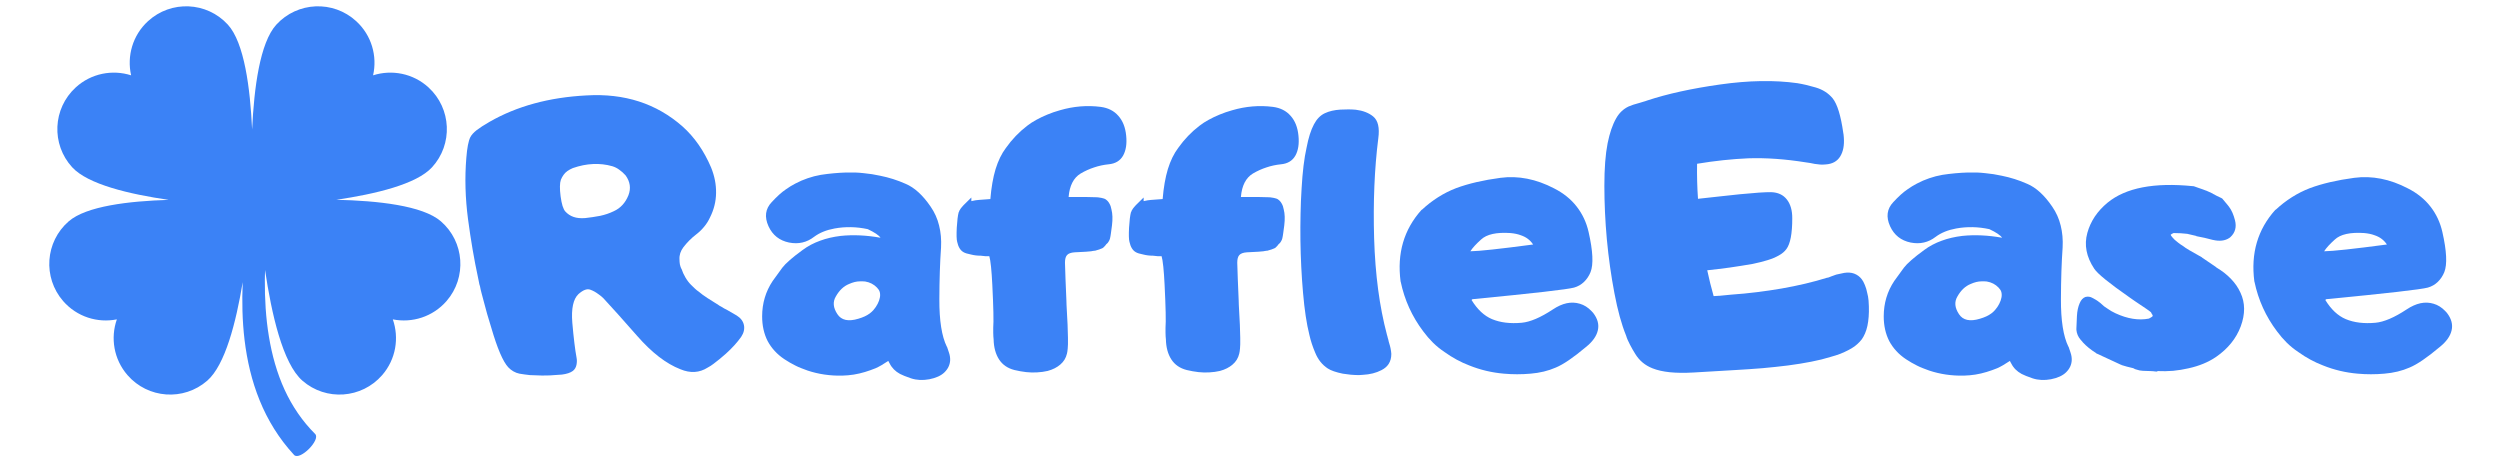 <svg xmlns="http://www.w3.org/2000/svg" xmlns:xlink="http://www.w3.org/1999/xlink" width="400" zoomAndPan="magnify" viewBox="0 0 300 56.25" height="75" preserveAspectRatio="xMidYMid meet" version="1.0"><defs><g/><clipPath id="c078b87dea"><path d="M 5.086 0 L 56 0 L 56 55 L 5.086 55 Z M 5.086 0 " clip-rule="nonzero"/></clipPath></defs><g fill="#3b82f6" fill-opacity="1"><g transform="translate(56.1, 44.528)"><g><path d="M -0.141 -25.578 C -0.047 -26.785 0.113 -27.617 0.344 -28.078 C 0.488 -28.348 0.738 -28.625 1.094 -28.906 C 1.457 -29.188 1.973 -29.52 2.641 -29.906 C 5.922 -31.789 9.801 -32.848 14.281 -33.078 C 18.832 -33.348 22.672 -32.109 25.797 -29.359 C 27.234 -28.078 28.379 -26.43 29.234 -24.422 C 29.648 -23.398 29.848 -22.379 29.828 -21.359 C 29.816 -20.348 29.57 -19.367 29.094 -18.422 C 28.906 -18.016 28.672 -17.645 28.391 -17.312 C 28.117 -16.977 27.805 -16.676 27.453 -16.406 C 26.867 -15.957 26.352 -15.441 25.906 -14.859 C 25.562 -14.398 25.406 -13.914 25.438 -13.406 C 25.438 -13.207 25.453 -13.008 25.484 -12.812 C 25.523 -12.625 25.582 -12.445 25.656 -12.281 L 25.688 -12.281 L 25.688 -12.25 C 25.801 -11.906 25.953 -11.57 26.141 -11.25 C 26.348 -10.895 26.582 -10.586 26.844 -10.328 C 27 -10.172 27.148 -10.023 27.297 -9.891 C 27.441 -9.754 27.598 -9.629 27.766 -9.516 C 28.016 -9.297 28.363 -9.039 28.812 -8.75 C 29.039 -8.594 29.422 -8.352 29.953 -8.031 L 29.969 -8.031 C 30.062 -7.957 30.148 -7.895 30.234 -7.844 C 30.316 -7.789 30.41 -7.738 30.516 -7.688 C 30.609 -7.633 30.703 -7.578 30.797 -7.516 C 30.898 -7.461 31.004 -7.41 31.109 -7.359 C 31.629 -7.066 32.023 -6.836 32.297 -6.672 C 32.785 -6.367 33.078 -5.984 33.172 -5.516 C 33.266 -5.047 33.156 -4.578 32.844 -4.109 C 32.383 -3.453 31.77 -2.773 31 -2.078 C 30.738 -1.848 30.488 -1.633 30.25 -1.438 C 30.008 -1.238 29.77 -1.051 29.531 -0.875 C 29.301 -0.695 29.066 -0.547 28.828 -0.422 C 27.836 0.211 26.742 0.281 25.547 -0.219 C 23.836 -0.883 22.109 -2.219 20.359 -4.219 C 18.672 -6.145 17.32 -7.648 16.312 -8.734 C 16.133 -8.91 15.953 -9.062 15.766 -9.188 C 15.586 -9.32 15.414 -9.438 15.25 -9.531 C 15.082 -9.625 14.91 -9.703 14.734 -9.766 C 14.348 -9.91 13.875 -9.734 13.312 -9.234 C 12.688 -8.641 12.441 -7.492 12.578 -5.797 C 12.66 -4.859 12.742 -4.047 12.828 -3.359 C 12.91 -2.68 12.992 -2.113 13.078 -1.656 C 13.141 -1.363 13.141 -1.062 13.078 -0.75 C 13.016 -0.438 12.867 -0.191 12.641 -0.016 C 12.348 0.203 11.91 0.348 11.328 0.422 C 11.035 0.441 10.727 0.461 10.406 0.484 C 10.082 0.516 9.742 0.531 9.391 0.531 C 9.047 0.539 8.711 0.535 8.391 0.516 C 8.078 0.504 7.773 0.492 7.484 0.484 C 7.273 0.461 7.062 0.438 6.844 0.406 C 6.633 0.383 6.43 0.352 6.234 0.312 C 5.973 0.258 5.727 0.164 5.5 0.031 C 5.27 -0.102 5.066 -0.266 4.891 -0.453 C 4.254 -1.141 3.578 -2.719 2.859 -5.188 C 2.672 -5.781 2.504 -6.332 2.359 -6.844 C 2.223 -7.352 2.098 -7.816 1.984 -8.234 C 1.867 -8.648 1.77 -9.02 1.688 -9.344 C 1.602 -9.664 1.539 -9.941 1.5 -10.172 C 1.469 -10.266 1.441 -10.348 1.422 -10.422 C 1.398 -10.504 1.383 -10.586 1.375 -10.672 C 1.344 -10.848 1.305 -11.023 1.266 -11.203 C 0.797 -13.379 0.395 -15.723 0.062 -18.234 C -0.27 -20.766 -0.336 -23.211 -0.141 -25.578 Z M 17.391 -24.578 C 16.629 -24.797 15.852 -24.883 15.062 -24.844 C 14.281 -24.812 13.473 -24.648 12.641 -24.359 C 12.391 -24.254 12.172 -24.133 11.984 -24 C 11.805 -23.875 11.656 -23.723 11.531 -23.547 C 11.406 -23.379 11.297 -23.18 11.203 -22.953 C 11.066 -22.555 11.055 -21.895 11.172 -20.969 C 11.234 -20.508 11.312 -20.125 11.406 -19.812 C 11.508 -19.508 11.613 -19.297 11.719 -19.172 C 12 -18.859 12.332 -18.633 12.719 -18.5 C 13.102 -18.363 13.57 -18.316 14.125 -18.359 C 14.695 -18.422 15.289 -18.508 15.906 -18.625 C 16.5 -18.75 17.051 -18.938 17.562 -19.188 C 18.363 -19.551 18.945 -20.188 19.312 -21.094 C 19.633 -21.926 19.52 -22.723 18.969 -23.484 C 18.727 -23.754 18.477 -23.977 18.219 -24.156 C 17.969 -24.344 17.691 -24.484 17.391 -24.578 Z M 17.391 -24.578 "/></g></g></g><g fill="#3b82f6" fill-opacity="1"><g transform="translate(90.863, 44.528)"><g><path d="M 9.438 -8.953 C 9.051 -8.305 9.113 -7.598 9.625 -6.828 C 10.102 -6.098 10.941 -5.914 12.141 -6.281 C 12.422 -6.363 12.676 -6.457 12.906 -6.562 C 13.145 -6.676 13.348 -6.797 13.516 -6.922 C 13.68 -7.047 13.828 -7.18 13.953 -7.328 C 14.16 -7.566 14.328 -7.812 14.453 -8.062 C 14.586 -8.32 14.676 -8.57 14.719 -8.812 C 14.75 -8.945 14.758 -9.066 14.75 -9.172 C 14.75 -9.285 14.734 -9.395 14.703 -9.5 C 14.672 -9.602 14.629 -9.691 14.578 -9.766 C 14.523 -9.848 14.457 -9.93 14.375 -10.016 C 14 -10.41 13.523 -10.656 12.953 -10.75 C 12.742 -10.77 12.535 -10.773 12.328 -10.766 C 12.129 -10.766 11.922 -10.738 11.703 -10.688 C 11.484 -10.633 11.258 -10.555 11.031 -10.453 C 10.383 -10.191 9.852 -9.691 9.438 -8.953 Z M 13.266 -17.031 C 11.922 -17.32 10.594 -17.348 9.281 -17.109 C 8.301 -16.93 7.484 -16.598 6.828 -16.109 C 5.953 -15.43 4.953 -15.203 3.828 -15.422 C 2.672 -15.66 1.848 -16.312 1.359 -17.375 C 0.848 -18.5 0.977 -19.469 1.75 -20.281 C 2.375 -20.957 2.941 -21.469 3.453 -21.812 C 3.816 -22.07 4.191 -22.301 4.578 -22.5 C 5.066 -22.758 5.562 -22.973 6.062 -23.141 C 6.57 -23.316 7.098 -23.453 7.641 -23.547 C 8.66 -23.703 9.68 -23.797 10.703 -23.828 C 11.047 -23.836 11.391 -23.836 11.734 -23.828 C 12.078 -23.816 12.422 -23.789 12.766 -23.75 C 13.109 -23.719 13.445 -23.676 13.781 -23.625 C 14.113 -23.57 14.441 -23.508 14.766 -23.438 C 15.816 -23.227 16.832 -22.906 17.812 -22.469 C 18.875 -22.02 19.875 -21.109 20.812 -19.734 C 21.289 -19.047 21.629 -18.289 21.828 -17.469 C 22.035 -16.645 22.113 -15.766 22.062 -14.828 C 21.938 -13.078 21.867 -11.008 21.859 -8.625 C 21.848 -6.07 22.145 -4.176 22.75 -2.938 L 22.781 -2.906 L 22.797 -2.859 C 22.867 -2.66 22.941 -2.441 23.016 -2.203 C 23.117 -1.91 23.164 -1.613 23.156 -1.312 C 23.133 -0.758 22.906 -0.27 22.469 0.156 C 22.062 0.551 21.457 0.828 20.656 0.984 C 19.863 1.129 19.133 1.094 18.469 0.875 C 17.852 0.664 17.41 0.488 17.141 0.344 C 16.578 0.039 16.16 -0.379 15.891 -0.922 C 15.859 -0.961 15.832 -1.008 15.812 -1.062 C 15.789 -1.113 15.766 -1.164 15.734 -1.219 C 15.16 -0.832 14.656 -0.539 14.219 -0.344 C 13.801 -0.176 13.375 -0.023 12.938 0.109 C 12.5 0.242 12.051 0.348 11.594 0.422 C 11.145 0.492 10.68 0.535 10.203 0.547 C 8.742 0.578 7.359 0.375 6.047 -0.062 C 5.797 -0.156 5.547 -0.25 5.297 -0.344 C 5.055 -0.438 4.82 -0.539 4.594 -0.656 C 4.363 -0.77 4.141 -0.891 3.922 -1.016 C 3.703 -1.141 3.484 -1.273 3.266 -1.422 C 2.391 -2.004 1.719 -2.734 1.25 -3.609 C 0.812 -4.473 0.594 -5.457 0.594 -6.562 C 0.594 -8.133 1.016 -9.551 1.859 -10.812 C 2.285 -11.395 2.672 -11.926 3.016 -12.406 C 3.41 -12.926 4.223 -13.633 5.453 -14.531 C 6.086 -15 6.785 -15.367 7.547 -15.641 C 8.305 -15.922 9.129 -16.113 10.016 -16.219 C 11.523 -16.375 13.117 -16.301 14.797 -16 C 14.598 -16.301 14.086 -16.645 13.266 -17.031 Z M 13.266 -17.031 "/></g></g></g><g fill="#3b82f6" fill-opacity="1"><g transform="translate(114.25, 44.528)"><g><path d="M 13.547 -13 C 13.578 -11.875 13.633 -10.359 13.719 -8.453 C 13.719 -8.328 13.723 -8.156 13.734 -7.938 C 13.797 -6.844 13.836 -6.055 13.859 -5.578 C 13.879 -5.098 13.895 -4.562 13.906 -3.969 C 13.914 -3.375 13.906 -2.945 13.875 -2.688 C 13.852 -2.426 13.82 -2.223 13.781 -2.078 C 13.656 -1.555 13.391 -1.125 12.984 -0.781 C 12.586 -0.438 12.082 -0.18 11.469 -0.016 C 11.07 0.078 10.656 0.133 10.219 0.156 C 9.789 0.188 9.348 0.176 8.891 0.125 C 8.43 0.07 7.961 -0.008 7.484 -0.125 C 6.672 -0.332 6.055 -0.754 5.641 -1.391 C 5.223 -2.035 5.004 -2.844 4.984 -3.812 C 4.973 -3.906 4.961 -4.02 4.953 -4.156 C 4.941 -4.289 4.938 -4.441 4.938 -4.609 C 4.938 -4.773 4.938 -4.969 4.938 -5.188 L 4.938 -5.203 C 5 -5.961 4.961 -7.676 4.828 -10.344 C 4.785 -11.207 4.734 -11.938 4.672 -12.531 C 4.609 -13.133 4.539 -13.551 4.469 -13.781 C 4.156 -13.77 3.812 -13.789 3.438 -13.844 C 3.031 -13.844 2.645 -13.891 2.281 -13.984 C 1.852 -14.066 1.551 -14.16 1.375 -14.266 C 1 -14.473 0.742 -14.891 0.609 -15.516 C 0.535 -15.785 0.52 -16.348 0.562 -17.203 C 0.613 -18.055 0.688 -18.66 0.781 -19.016 L 0.781 -19.031 L 0.812 -19.078 C 0.844 -19.141 0.863 -19.191 0.875 -19.234 C 0.883 -19.273 0.906 -19.312 0.938 -19.344 C 0.969 -19.414 1.039 -19.52 1.156 -19.656 C 1.219 -19.727 1.289 -19.812 1.375 -19.906 L 2.312 -20.828 L 2.312 -20.391 C 2.406 -20.422 2.504 -20.441 2.609 -20.453 C 2.754 -20.504 3.414 -20.566 4.594 -20.641 C 4.707 -22.023 4.914 -23.223 5.219 -24.234 C 5.531 -25.242 5.941 -26.086 6.453 -26.766 C 7.18 -27.797 8.035 -28.688 9.016 -29.438 C 9.348 -29.695 9.719 -29.938 10.125 -30.156 C 10.539 -30.383 10.977 -30.594 11.438 -30.781 C 11.906 -30.977 12.406 -31.148 12.938 -31.297 C 14.562 -31.773 16.191 -31.91 17.828 -31.703 C 18.723 -31.586 19.43 -31.227 19.953 -30.625 C 20.484 -30.031 20.797 -29.238 20.891 -28.25 C 20.992 -27.27 20.867 -26.469 20.516 -25.844 C 20.16 -25.227 19.582 -24.883 18.781 -24.812 C 18.176 -24.75 17.598 -24.625 17.047 -24.438 C 16.492 -24.258 15.953 -24.016 15.422 -23.703 C 14.578 -23.191 14.098 -22.254 13.984 -20.891 C 14.285 -20.891 14.633 -20.891 15.031 -20.891 C 15.426 -20.891 15.727 -20.891 15.938 -20.891 C 16.145 -20.891 16.379 -20.883 16.641 -20.875 C 16.91 -20.875 17.117 -20.867 17.266 -20.859 C 17.422 -20.859 17.578 -20.844 17.734 -20.812 C 17.891 -20.789 18.016 -20.766 18.109 -20.734 C 18.211 -20.711 18.301 -20.68 18.375 -20.641 C 18.594 -20.504 18.758 -20.328 18.875 -20.109 C 19 -19.898 19.082 -19.66 19.125 -19.391 C 19.258 -18.879 19.281 -18.242 19.188 -17.484 C 19.145 -17.109 19.102 -16.797 19.062 -16.547 C 19.031 -16.297 18.992 -16.086 18.953 -15.922 C 18.93 -15.848 18.91 -15.785 18.891 -15.734 C 18.867 -15.691 18.832 -15.625 18.781 -15.531 C 18.727 -15.426 18.641 -15.328 18.516 -15.234 L 18.359 -15.031 L 18.344 -15.031 L 18.344 -15.016 L 18.141 -14.812 L 18.047 -14.75 L 17.938 -14.703 C 17.863 -14.672 17.77 -14.633 17.656 -14.594 L 17.641 -14.578 L 17.609 -14.578 C 17.453 -14.523 17.297 -14.477 17.141 -14.438 L 17.047 -14.438 C 17.016 -14.438 16.984 -14.43 16.953 -14.422 C 16.93 -14.422 16.895 -14.414 16.844 -14.406 C 16.789 -14.395 16.738 -14.383 16.688 -14.375 C 16.52 -14.344 15.859 -14.301 14.703 -14.25 C 14.266 -14.219 13.961 -14.109 13.797 -13.922 C 13.629 -13.742 13.547 -13.438 13.547 -13 Z M 13.547 -13 "/></g></g></g><g fill="#3b82f6" fill-opacity="1"><g transform="translate(134.924, 44.528)"><g><path d="M 13.547 -13 C 13.578 -11.875 13.633 -10.359 13.719 -8.453 C 13.719 -8.328 13.723 -8.156 13.734 -7.938 C 13.797 -6.844 13.836 -6.055 13.859 -5.578 C 13.879 -5.098 13.895 -4.562 13.906 -3.969 C 13.914 -3.375 13.906 -2.945 13.875 -2.688 C 13.852 -2.426 13.82 -2.223 13.781 -2.078 C 13.656 -1.555 13.391 -1.125 12.984 -0.781 C 12.586 -0.438 12.082 -0.18 11.469 -0.016 C 11.07 0.078 10.656 0.133 10.219 0.156 C 9.789 0.188 9.348 0.176 8.891 0.125 C 8.43 0.07 7.961 -0.008 7.484 -0.125 C 6.672 -0.332 6.055 -0.754 5.641 -1.391 C 5.223 -2.035 5.004 -2.844 4.984 -3.812 C 4.973 -3.906 4.961 -4.02 4.953 -4.156 C 4.941 -4.289 4.938 -4.441 4.938 -4.609 C 4.938 -4.773 4.938 -4.969 4.938 -5.188 L 4.938 -5.203 C 5 -5.961 4.961 -7.676 4.828 -10.344 C 4.785 -11.207 4.734 -11.938 4.672 -12.531 C 4.609 -13.133 4.539 -13.551 4.469 -13.781 C 4.156 -13.77 3.812 -13.789 3.438 -13.844 C 3.031 -13.844 2.645 -13.891 2.281 -13.984 C 1.852 -14.066 1.551 -14.16 1.375 -14.266 C 1 -14.473 0.742 -14.891 0.609 -15.516 C 0.535 -15.785 0.52 -16.348 0.562 -17.203 C 0.613 -18.055 0.688 -18.66 0.781 -19.016 L 0.781 -19.031 L 0.812 -19.078 C 0.844 -19.141 0.863 -19.191 0.875 -19.234 C 0.883 -19.273 0.906 -19.312 0.938 -19.344 C 0.969 -19.414 1.039 -19.52 1.156 -19.656 C 1.219 -19.727 1.289 -19.812 1.375 -19.906 L 2.312 -20.828 L 2.312 -20.391 C 2.406 -20.422 2.504 -20.441 2.609 -20.453 C 2.754 -20.504 3.414 -20.566 4.594 -20.641 C 4.707 -22.023 4.914 -23.223 5.219 -24.234 C 5.531 -25.242 5.941 -26.086 6.453 -26.766 C 7.18 -27.797 8.035 -28.688 9.016 -29.438 C 9.348 -29.695 9.719 -29.938 10.125 -30.156 C 10.539 -30.383 10.977 -30.594 11.438 -30.781 C 11.906 -30.977 12.406 -31.148 12.938 -31.297 C 14.562 -31.773 16.191 -31.91 17.828 -31.703 C 18.723 -31.586 19.43 -31.227 19.953 -30.625 C 20.484 -30.031 20.797 -29.238 20.891 -28.25 C 20.992 -27.27 20.867 -26.469 20.516 -25.844 C 20.16 -25.227 19.582 -24.883 18.781 -24.812 C 18.176 -24.75 17.598 -24.625 17.047 -24.438 C 16.492 -24.258 15.953 -24.016 15.422 -23.703 C 14.578 -23.191 14.098 -22.254 13.984 -20.891 C 14.285 -20.891 14.633 -20.891 15.031 -20.891 C 15.426 -20.891 15.727 -20.891 15.938 -20.891 C 16.145 -20.891 16.379 -20.883 16.641 -20.875 C 16.91 -20.875 17.117 -20.867 17.266 -20.859 C 17.422 -20.859 17.578 -20.844 17.734 -20.812 C 17.891 -20.789 18.016 -20.766 18.109 -20.734 C 18.211 -20.711 18.301 -20.68 18.375 -20.641 C 18.594 -20.504 18.758 -20.328 18.875 -20.109 C 19 -19.898 19.082 -19.66 19.125 -19.391 C 19.258 -18.879 19.281 -18.242 19.188 -17.484 C 19.145 -17.109 19.102 -16.797 19.062 -16.547 C 19.031 -16.297 18.992 -16.086 18.953 -15.922 C 18.93 -15.848 18.91 -15.785 18.891 -15.734 C 18.867 -15.691 18.832 -15.625 18.781 -15.531 C 18.727 -15.426 18.641 -15.328 18.516 -15.234 L 18.359 -15.031 L 18.344 -15.031 L 18.344 -15.016 L 18.141 -14.812 L 18.047 -14.75 L 17.938 -14.703 C 17.863 -14.672 17.77 -14.633 17.656 -14.594 L 17.641 -14.578 L 17.609 -14.578 C 17.453 -14.523 17.297 -14.477 17.141 -14.438 L 17.047 -14.438 C 17.016 -14.438 16.984 -14.43 16.953 -14.422 C 16.93 -14.422 16.895 -14.414 16.844 -14.406 C 16.789 -14.395 16.738 -14.383 16.688 -14.375 C 16.52 -14.344 15.859 -14.301 14.703 -14.25 C 14.266 -14.219 13.961 -14.109 13.797 -13.922 C 13.629 -13.742 13.547 -13.438 13.547 -13 Z M 13.547 -13 "/></g></g></g><g fill="#3b82f6" fill-opacity="1"><g transform="translate(155.598, 44.528)"><g><path d="M 9.797 -27.922 C 9.336 -24.285 9.172 -20.285 9.297 -15.922 C 9.43 -11.566 9.941 -7.723 10.828 -4.391 L 10.828 -4.375 C 10.848 -4.312 10.867 -4.242 10.891 -4.172 C 10.91 -4.098 10.926 -4.031 10.938 -3.969 C 10.957 -3.906 10.977 -3.836 11 -3.766 C 11.02 -3.691 11.035 -3.617 11.047 -3.547 C 11.066 -3.473 11.086 -3.398 11.109 -3.328 C 11.242 -2.922 11.328 -2.504 11.359 -2.078 L 11.359 -2.031 C 11.359 -1.145 10.961 -0.504 10.172 -0.109 C 9.535 0.223 8.789 0.41 7.938 0.453 C 7.781 0.473 7.617 0.484 7.453 0.484 C 7.297 0.484 7.133 0.477 6.969 0.469 C 6.812 0.457 6.656 0.445 6.5 0.438 C 6.344 0.426 6.18 0.406 6.016 0.375 C 5.859 0.352 5.695 0.332 5.531 0.312 C 4.719 0.145 4.117 -0.062 3.734 -0.312 C 3.066 -0.75 2.566 -1.375 2.234 -2.188 C 1.922 -2.914 1.688 -3.629 1.531 -4.328 C 1.195 -5.66 0.941 -7.348 0.766 -9.391 C 0.586 -11.43 0.484 -13.531 0.453 -15.688 C 0.441 -16.77 0.445 -17.832 0.469 -18.875 C 0.488 -19.914 0.531 -20.93 0.594 -21.922 C 0.707 -23.922 0.906 -25.547 1.188 -26.797 C 1.414 -27.992 1.711 -28.93 2.078 -29.609 C 2.41 -30.242 2.844 -30.688 3.375 -30.938 C 3.906 -31.188 4.531 -31.332 5.25 -31.375 C 5.938 -31.414 6.555 -31.41 7.109 -31.359 C 7.953 -31.254 8.641 -30.988 9.172 -30.562 C 9.766 -30.082 9.973 -29.203 9.797 -27.922 Z M 9.797 -27.922 "/></g></g></g><g fill="#3b82f6" fill-opacity="1"><g transform="translate(167.194, 44.528)"><g><path d="M 9.5 -8.625 C 9.457 -8.594 9.43 -8.57 9.422 -8.562 C 9.41 -8.562 9.398 -8.551 9.391 -8.531 C 10.086 -7.395 10.906 -6.629 11.844 -6.234 C 12.844 -5.816 14.031 -5.672 15.406 -5.797 C 16.426 -5.891 17.672 -6.422 19.141 -7.391 C 19.711 -7.773 20.27 -8.023 20.812 -8.141 C 21.352 -8.254 21.879 -8.234 22.391 -8.078 C 22.898 -7.93 23.363 -7.641 23.781 -7.203 C 23.852 -7.129 23.922 -7.055 23.984 -6.984 C 24.523 -6.285 24.711 -5.586 24.547 -4.891 C 24.391 -4.191 23.914 -3.523 23.125 -2.891 C 21.613 -1.617 20.406 -0.797 19.5 -0.422 C 18.594 -0.023 17.582 0.219 16.469 0.312 C 15.395 0.406 14.332 0.406 13.281 0.312 C 11.832 0.188 10.445 -0.141 9.125 -0.672 C 8.094 -1.066 7.102 -1.602 6.156 -2.281 C 5.656 -2.613 5.191 -2.988 4.766 -3.406 C 4.348 -3.82 3.957 -4.273 3.594 -4.766 C 2.25 -6.547 1.348 -8.531 0.891 -10.719 L 0.875 -10.75 L 0.875 -10.766 C 0.438 -14.129 1.273 -16.988 3.391 -19.344 L 3.406 -19.359 L 3.438 -19.359 C 4.051 -19.93 4.695 -20.43 5.375 -20.859 C 6.062 -21.297 6.785 -21.66 7.547 -21.953 C 9.035 -22.504 10.805 -22.914 12.859 -23.188 C 14.992 -23.469 17.141 -23.047 19.297 -21.922 C 20.41 -21.359 21.312 -20.633 22 -19.75 C 22.695 -18.863 23.176 -17.844 23.438 -16.688 C 23.957 -14.406 24.035 -12.801 23.672 -11.875 C 23.484 -11.414 23.223 -11.023 22.891 -10.703 C 22.555 -10.379 22.156 -10.148 21.688 -10.016 C 20.883 -9.797 16.82 -9.332 9.5 -8.625 Z M 14.062 -16.562 C 12.383 -16.676 11.207 -16.414 10.531 -15.781 C 9.926 -15.238 9.5 -14.77 9.25 -14.375 C 10.258 -14.383 12.77 -14.656 16.781 -15.188 C 16.602 -15.457 16.395 -15.68 16.156 -15.859 C 15.914 -16.047 15.617 -16.195 15.266 -16.312 C 14.922 -16.438 14.52 -16.52 14.062 -16.562 Z M 14.062 -16.562 "/></g></g></g><g fill="#3b82f6" fill-opacity="1"><g transform="translate(192.462, 44.528)"><g><path d="M 2.969 -31.75 C 3.332 -31.906 3.723 -32.035 4.141 -32.141 C 4.211 -32.16 4.285 -32.18 4.359 -32.203 C 4.43 -32.223 4.5 -32.242 4.562 -32.266 C 4.625 -32.285 4.691 -32.305 4.766 -32.328 C 4.836 -32.348 4.91 -32.367 4.984 -32.391 C 5.055 -32.41 5.129 -32.438 5.203 -32.469 C 7.629 -33.27 10.547 -33.91 13.953 -34.391 C 17.391 -34.879 20.477 -34.93 23.219 -34.547 C 23.926 -34.43 24.66 -34.258 25.422 -34.031 C 26.266 -33.781 26.941 -33.348 27.453 -32.734 C 28.016 -32.035 28.441 -30.645 28.734 -28.562 C 28.742 -28.5 28.754 -28.438 28.766 -28.375 C 28.773 -28.32 28.781 -28.266 28.781 -28.203 C 28.789 -28.148 28.797 -28.094 28.797 -28.031 C 28.867 -27.094 28.723 -26.332 28.359 -25.75 C 27.992 -25.164 27.414 -24.848 26.625 -24.797 C 26.406 -24.773 26.188 -24.77 25.969 -24.781 C 25.75 -24.801 25.531 -24.828 25.312 -24.859 C 25.125 -24.898 24.938 -24.938 24.75 -24.969 C 24.57 -25 24.395 -25.023 24.219 -25.047 C 21.758 -25.441 19.461 -25.602 17.328 -25.531 C 15.348 -25.445 13.301 -25.227 11.188 -24.875 C 11.164 -23.414 11.203 -22.016 11.297 -20.672 C 12.18 -20.773 13.035 -20.867 13.859 -20.953 C 14.68 -21.047 15.504 -21.133 16.328 -21.219 C 18.117 -21.395 19.363 -21.477 20.062 -21.469 C 20.895 -21.445 21.531 -21.148 21.969 -20.578 C 22.406 -20.016 22.617 -19.258 22.609 -18.312 C 22.609 -16.488 22.375 -15.266 21.906 -14.641 C 21.695 -14.348 21.395 -14.094 21 -13.875 C 20.613 -13.656 20.164 -13.469 19.656 -13.312 C 19.156 -13.156 18.555 -13.004 17.859 -12.859 C 16.953 -12.703 16.035 -12.555 15.109 -12.422 C 14.191 -12.297 13.289 -12.188 12.406 -12.094 C 12.625 -11.062 12.879 -10.031 13.172 -9 C 13.234 -9 13.285 -9 13.328 -9 C 13.367 -9.008 13.41 -9.016 13.453 -9.016 C 13.492 -9.016 13.535 -9.016 13.578 -9.016 C 13.629 -9.023 13.676 -9.031 13.719 -9.031 C 13.758 -9.031 13.801 -9.031 13.844 -9.031 C 14.27 -9.082 14.754 -9.129 15.297 -9.172 C 16.328 -9.242 17.348 -9.344 18.359 -9.469 C 19.367 -9.594 20.359 -9.738 21.328 -9.906 C 23.297 -10.25 25.117 -10.68 26.797 -11.203 L 26.828 -11.203 C 26.867 -11.211 26.914 -11.223 26.969 -11.234 C 27.02 -11.254 27.07 -11.273 27.125 -11.297 C 27.188 -11.316 27.238 -11.336 27.281 -11.359 C 27.488 -11.441 27.691 -11.516 27.891 -11.578 C 28.129 -11.629 28.348 -11.676 28.547 -11.719 C 28.742 -11.77 28.938 -11.801 29.125 -11.812 C 29.562 -11.844 29.953 -11.766 30.297 -11.578 C 30.648 -11.391 30.93 -11.102 31.141 -10.719 C 31.211 -10.594 31.273 -10.457 31.328 -10.312 C 31.391 -10.164 31.441 -10.02 31.484 -9.875 C 31.523 -9.727 31.562 -9.578 31.594 -9.422 C 31.633 -9.266 31.672 -9.102 31.703 -8.938 C 31.734 -8.781 31.754 -8.617 31.766 -8.453 C 31.836 -7.516 31.82 -6.68 31.719 -5.953 C 31.625 -5.234 31.43 -4.617 31.141 -4.109 C 31.023 -3.891 30.875 -3.688 30.688 -3.5 C 30.508 -3.312 30.312 -3.133 30.094 -2.969 C 29.875 -2.812 29.625 -2.66 29.344 -2.516 C 29.062 -2.367 28.742 -2.223 28.391 -2.078 C 28.035 -1.941 27.629 -1.812 27.172 -1.688 C 26.504 -1.477 25.742 -1.289 24.891 -1.125 C 24.047 -0.957 23.113 -0.805 22.094 -0.672 C 21.094 -0.547 20.066 -0.438 19.016 -0.344 C 17.961 -0.258 16.895 -0.188 15.812 -0.125 C 14.531 -0.039 12.848 0.055 10.766 0.172 C 9.68 0.234 8.734 0.223 7.922 0.141 C 7.109 0.055 6.414 -0.098 5.844 -0.328 C 4.945 -0.68 4.254 -1.258 3.766 -2.062 C 3.648 -2.25 3.539 -2.43 3.438 -2.609 C 3.332 -2.797 3.234 -2.977 3.141 -3.156 C 3.047 -3.344 2.957 -3.523 2.875 -3.703 C 2.789 -3.891 2.723 -4.07 2.672 -4.25 C 2.129 -5.57 1.66 -7.273 1.266 -9.359 C 0.867 -11.453 0.566 -13.602 0.359 -15.812 C 0.16 -18.02 0.062 -20.16 0.062 -22.234 C 0.062 -24.316 0.191 -26.02 0.453 -27.344 C 0.703 -28.57 1.039 -29.562 1.469 -30.312 C 1.832 -30.969 2.332 -31.445 2.969 -31.75 Z M 2.969 -31.75 "/></g></g></g><g fill="#3b82f6" fill-opacity="1"><g transform="translate(225.453, 44.528)"><g><path d="M 9.438 -8.953 C 9.051 -8.305 9.113 -7.598 9.625 -6.828 C 10.102 -6.098 10.941 -5.914 12.141 -6.281 C 12.422 -6.363 12.676 -6.457 12.906 -6.562 C 13.145 -6.676 13.348 -6.797 13.516 -6.922 C 13.68 -7.047 13.828 -7.18 13.953 -7.328 C 14.16 -7.566 14.328 -7.812 14.453 -8.062 C 14.586 -8.32 14.676 -8.57 14.719 -8.812 C 14.75 -8.945 14.758 -9.066 14.75 -9.172 C 14.75 -9.285 14.734 -9.395 14.703 -9.5 C 14.672 -9.602 14.629 -9.691 14.578 -9.766 C 14.523 -9.848 14.457 -9.93 14.375 -10.016 C 14 -10.41 13.523 -10.656 12.953 -10.75 C 12.742 -10.77 12.535 -10.773 12.328 -10.766 C 12.129 -10.766 11.922 -10.738 11.703 -10.688 C 11.484 -10.633 11.258 -10.555 11.031 -10.453 C 10.383 -10.191 9.852 -9.691 9.438 -8.953 Z M 13.266 -17.031 C 11.922 -17.32 10.594 -17.348 9.281 -17.109 C 8.301 -16.93 7.484 -16.598 6.828 -16.109 C 5.953 -15.43 4.953 -15.203 3.828 -15.422 C 2.672 -15.66 1.848 -16.312 1.359 -17.375 C 0.848 -18.5 0.977 -19.469 1.75 -20.281 C 2.375 -20.957 2.941 -21.469 3.453 -21.812 C 3.816 -22.07 4.191 -22.301 4.578 -22.5 C 5.066 -22.758 5.562 -22.973 6.062 -23.141 C 6.57 -23.316 7.098 -23.453 7.641 -23.547 C 8.66 -23.703 9.68 -23.797 10.703 -23.828 C 11.047 -23.836 11.391 -23.836 11.734 -23.828 C 12.078 -23.816 12.422 -23.789 12.766 -23.75 C 13.109 -23.719 13.445 -23.676 13.781 -23.625 C 14.113 -23.57 14.441 -23.508 14.766 -23.438 C 15.816 -23.227 16.832 -22.906 17.812 -22.469 C 18.875 -22.02 19.875 -21.109 20.812 -19.734 C 21.289 -19.047 21.629 -18.289 21.828 -17.469 C 22.035 -16.645 22.113 -15.766 22.062 -14.828 C 21.938 -13.078 21.867 -11.008 21.859 -8.625 C 21.848 -6.07 22.145 -4.176 22.75 -2.938 L 22.781 -2.906 L 22.797 -2.859 C 22.867 -2.66 22.941 -2.441 23.016 -2.203 C 23.117 -1.91 23.164 -1.613 23.156 -1.312 C 23.133 -0.758 22.906 -0.27 22.469 0.156 C 22.062 0.551 21.457 0.828 20.656 0.984 C 19.863 1.129 19.133 1.094 18.469 0.875 C 17.852 0.664 17.41 0.488 17.141 0.344 C 16.578 0.039 16.16 -0.379 15.891 -0.922 C 15.859 -0.961 15.832 -1.008 15.812 -1.062 C 15.789 -1.113 15.766 -1.164 15.734 -1.219 C 15.16 -0.832 14.656 -0.539 14.219 -0.344 C 13.801 -0.176 13.375 -0.023 12.938 0.109 C 12.5 0.242 12.051 0.348 11.594 0.422 C 11.145 0.492 10.68 0.535 10.203 0.547 C 8.742 0.578 7.359 0.375 6.047 -0.062 C 5.797 -0.156 5.547 -0.25 5.297 -0.344 C 5.055 -0.438 4.82 -0.539 4.594 -0.656 C 4.363 -0.77 4.141 -0.891 3.922 -1.016 C 3.703 -1.141 3.484 -1.273 3.266 -1.422 C 2.391 -2.004 1.719 -2.734 1.25 -3.609 C 0.812 -4.473 0.594 -5.457 0.594 -6.562 C 0.594 -8.133 1.016 -9.551 1.859 -10.812 C 2.285 -11.395 2.672 -11.926 3.016 -12.406 C 3.41 -12.926 4.223 -13.633 5.453 -14.531 C 6.086 -15 6.785 -15.367 7.547 -15.641 C 8.305 -15.922 9.129 -16.113 10.016 -16.219 C 11.523 -16.375 13.117 -16.301 14.797 -16 C 14.598 -16.301 14.086 -16.645 13.266 -17.031 Z M 13.266 -17.031 "/></g></g></g><g fill="#3b82f6" fill-opacity="1"><g transform="translate(248.84, 44.528)"><g><path d="M 1.078 -3.484 L 0.828 -3.766 C 0.535 -4.109 0.367 -4.5 0.328 -4.938 L 0.328 -5.125 C 0.336 -5.531 0.359 -6.02 0.391 -6.594 C 0.422 -7.195 0.531 -7.711 0.719 -8.141 C 0.883 -8.535 1.113 -8.785 1.406 -8.891 C 1.562 -8.93 1.703 -8.941 1.828 -8.922 C 1.953 -8.91 2.07 -8.875 2.188 -8.812 C 2.363 -8.727 2.523 -8.641 2.672 -8.547 C 2.828 -8.453 2.973 -8.348 3.109 -8.234 L 3.125 -8.234 L 3.234 -8.141 C 3.379 -8.004 3.52 -7.879 3.656 -7.766 C 3.801 -7.66 3.945 -7.562 4.094 -7.469 C 4.238 -7.375 4.383 -7.281 4.531 -7.188 C 4.676 -7.102 4.836 -7.02 5.016 -6.938 C 6.453 -6.27 7.789 -6.055 9.031 -6.297 C 9.102 -6.328 9.188 -6.375 9.281 -6.438 C 9.406 -6.508 9.473 -6.566 9.484 -6.609 C 9.492 -6.648 9.477 -6.707 9.438 -6.781 C 9.414 -6.801 9.395 -6.82 9.375 -6.844 C 9.363 -6.875 9.352 -6.895 9.344 -6.906 C 9.344 -6.926 9.344 -6.941 9.344 -6.953 C 9.332 -6.984 9.301 -7.023 9.25 -7.078 C 9.195 -7.129 9.125 -7.188 9.031 -7.25 C 8.938 -7.32 8.832 -7.395 8.719 -7.469 C 8.613 -7.539 8.484 -7.629 8.328 -7.734 C 8.172 -7.848 8.016 -7.953 7.859 -8.047 C 7.711 -8.148 7.535 -8.27 7.328 -8.406 C 7.129 -8.551 6.941 -8.68 6.766 -8.797 C 4.297 -10.516 2.863 -11.676 2.469 -12.281 C 1.52 -13.707 1.242 -15.141 1.641 -16.578 C 1.828 -17.266 2.125 -17.914 2.531 -18.531 C 2.945 -19.145 3.457 -19.703 4.062 -20.203 C 6.238 -21.992 9.656 -22.656 14.312 -22.188 L 14.375 -22.188 L 14.438 -22.172 C 14.613 -22.109 14.789 -22.047 14.969 -21.984 C 15.145 -21.93 15.312 -21.875 15.469 -21.812 C 15.625 -21.758 15.773 -21.703 15.922 -21.641 L 15.953 -21.641 L 15.969 -21.625 C 16.039 -21.594 16.133 -21.551 16.25 -21.5 C 16.375 -21.445 16.508 -21.383 16.656 -21.312 L 16.688 -21.297 L 16.719 -21.266 C 17 -21.109 17.332 -20.941 17.719 -20.766 L 17.828 -20.703 L 17.906 -20.609 L 18.469 -19.938 C 18.539 -19.863 18.598 -19.789 18.641 -19.719 C 18.805 -19.5 18.945 -19.254 19.062 -18.984 C 19.176 -18.723 19.273 -18.426 19.359 -18.094 C 19.566 -17.281 19.383 -16.609 18.812 -16.078 L 18.672 -15.969 C 18.16 -15.633 17.516 -15.555 16.734 -15.734 L 16.719 -15.734 C 16.039 -15.922 15.375 -16.07 14.719 -16.188 L 14.719 -16.219 L 14.703 -16.219 L 13.625 -16.469 C 13.113 -16.531 12.566 -16.562 11.984 -16.562 C 11.816 -16.488 11.703 -16.422 11.641 -16.359 C 11.641 -16.336 11.656 -16.301 11.688 -16.25 C 11.727 -16.195 11.785 -16.125 11.859 -16.031 C 11.93 -15.945 12.02 -15.852 12.125 -15.75 C 12.238 -15.645 12.383 -15.523 12.562 -15.391 C 12.738 -15.254 12.938 -15.117 13.156 -14.984 L 13.172 -14.969 L 13.219 -14.938 C 13.375 -14.789 14.094 -14.363 15.375 -13.656 L 15.422 -13.609 L 17.031 -12.516 L 17.141 -12.422 C 17.836 -12.004 18.422 -11.547 18.891 -11.047 C 19.367 -10.555 19.742 -10.008 20.016 -9.406 C 20.586 -8.195 20.598 -6.848 20.047 -5.359 C 19.504 -3.91 18.52 -2.691 17.094 -1.703 C 16.164 -1.066 15.055 -0.609 13.766 -0.328 C 13.18 -0.191 12.57 -0.094 11.938 -0.031 C 11.312 0.02 10.688 0.031 10.062 0 L 10.016 0.062 L 9.766 0.047 C 9.641 0.023 9.453 0.008 9.203 0 C 8.961 -0.008 8.797 -0.016 8.703 -0.016 C 8.609 -0.016 8.473 -0.02 8.297 -0.031 C 8.117 -0.051 7.988 -0.066 7.906 -0.078 C 7.832 -0.098 7.738 -0.125 7.625 -0.156 C 7.52 -0.188 7.43 -0.211 7.359 -0.234 C 7.285 -0.266 7.219 -0.301 7.156 -0.344 C 6.602 -0.469 6.133 -0.594 5.75 -0.719 L 5.734 -0.75 L 5.688 -0.75 L 2.719 -2.125 L 2.688 -2.141 L 2.672 -2.172 C 2.066 -2.547 1.539 -2.973 1.094 -3.453 C 1.094 -3.473 1.086 -3.484 1.078 -3.484 Z M 1.078 -3.484 "/></g></g></g><g fill="#3b82f6" fill-opacity="1"><g transform="translate(269.646, 44.528)"><g><path d="M 9.5 -8.625 C 9.457 -8.594 9.43 -8.57 9.422 -8.562 C 9.41 -8.562 9.398 -8.551 9.391 -8.531 C 10.086 -7.395 10.906 -6.629 11.844 -6.234 C 12.844 -5.816 14.031 -5.672 15.406 -5.797 C 16.426 -5.891 17.672 -6.422 19.141 -7.391 C 19.711 -7.773 20.27 -8.023 20.812 -8.141 C 21.352 -8.254 21.879 -8.234 22.391 -8.078 C 22.898 -7.93 23.363 -7.641 23.781 -7.203 C 23.852 -7.129 23.922 -7.055 23.984 -6.984 C 24.523 -6.285 24.711 -5.586 24.547 -4.891 C 24.391 -4.191 23.914 -3.523 23.125 -2.891 C 21.613 -1.617 20.406 -0.797 19.5 -0.422 C 18.594 -0.023 17.582 0.219 16.469 0.312 C 15.395 0.406 14.332 0.406 13.281 0.312 C 11.832 0.188 10.445 -0.141 9.125 -0.672 C 8.094 -1.066 7.102 -1.602 6.156 -2.281 C 5.656 -2.613 5.191 -2.988 4.766 -3.406 C 4.348 -3.82 3.957 -4.273 3.594 -4.766 C 2.25 -6.547 1.348 -8.531 0.891 -10.719 L 0.875 -10.75 L 0.875 -10.766 C 0.438 -14.129 1.273 -16.988 3.391 -19.344 L 3.406 -19.359 L 3.438 -19.359 C 4.051 -19.93 4.695 -20.43 5.375 -20.859 C 6.062 -21.297 6.785 -21.66 7.547 -21.953 C 9.035 -22.504 10.805 -22.914 12.859 -23.188 C 14.992 -23.469 17.141 -23.047 19.297 -21.922 C 20.41 -21.359 21.312 -20.633 22 -19.75 C 22.695 -18.863 23.176 -17.844 23.438 -16.688 C 23.957 -14.406 24.035 -12.801 23.672 -11.875 C 23.484 -11.414 23.223 -11.023 22.891 -10.703 C 22.555 -10.379 22.156 -10.148 21.688 -10.016 C 20.883 -9.797 16.82 -9.332 9.5 -8.625 Z M 14.062 -16.562 C 12.383 -16.676 11.207 -16.414 10.531 -15.781 C 9.926 -15.238 9.5 -14.77 9.25 -14.375 C 10.258 -14.383 12.77 -14.656 16.781 -15.188 C 16.602 -15.457 16.395 -15.68 16.156 -15.859 C 15.914 -16.047 15.617 -16.195 15.266 -16.312 C 14.922 -16.438 14.52 -16.52 14.062 -16.562 Z M 14.062 -16.562 "/></g></g></g><g clip-path="url(#c078b87dea)"><path fill="#3b82f6" d="M 52.91 26.562 C 50.723 24.66 45.293 24.086 40.363 23.973 C 45.051 23.281 49.977 22.113 51.844 20.074 C 54.371 17.316 54.184 13.027 51.426 10.496 C 49.566 8.793 47.012 8.324 44.77 9.039 C 45.293 6.746 44.602 4.242 42.742 2.539 C 39.984 0.008 35.695 0.195 33.164 2.953 C 31.18 5.121 30.484 10.59 30.254 15.539 C 30.023 10.59 29.324 5.121 27.34 2.953 C 24.812 0.195 20.523 0.008 17.762 2.539 C 15.902 4.242 15.215 6.746 15.734 9.039 C 13.492 8.324 10.941 8.793 9.082 10.496 C 6.32 13.027 6.133 17.316 8.664 20.074 C 10.543 22.125 15.523 23.301 20.242 23.984 C 15.465 24.129 10.355 24.73 8.246 26.559 C 5.418 29.016 5.121 33.297 7.574 36.125 C 9.23 38.027 11.711 38.785 14.023 38.324 C 13.242 40.547 13.645 43.109 15.301 45.016 C 17.754 47.84 22.035 48.145 24.863 45.688 C 27.027 43.805 28.328 38.656 29.125 33.859 C 29.027 36.156 29.07 38.477 29.348 40.801 C 29.645 43.25 30.203 45.707 31.164 48.059 C 32.117 50.41 33.488 52.641 35.242 54.539 L 35.254 54.555 C 35.27 54.57 35.285 54.586 35.301 54.605 C 36 55.297 38.516 52.77 37.816 52.074 C 36.297 50.562 35.066 48.758 34.152 46.77 C 33.238 44.777 32.637 42.613 32.27 40.387 C 31.898 38.156 31.766 35.863 31.781 33.559 C 31.785 33.172 31.793 32.785 31.805 32.395 C 32.57 37.562 33.91 43.613 36.297 45.688 C 39.121 48.145 43.402 47.84 45.859 45.016 C 47.516 43.109 47.914 40.547 47.137 38.324 C 49.445 38.785 51.93 38.027 53.586 36.125 C 56.039 33.297 55.738 29.016 52.91 26.562 Z M 52.91 26.562 " fill-opacity="1" fill-rule="nonzero"/></g></svg>